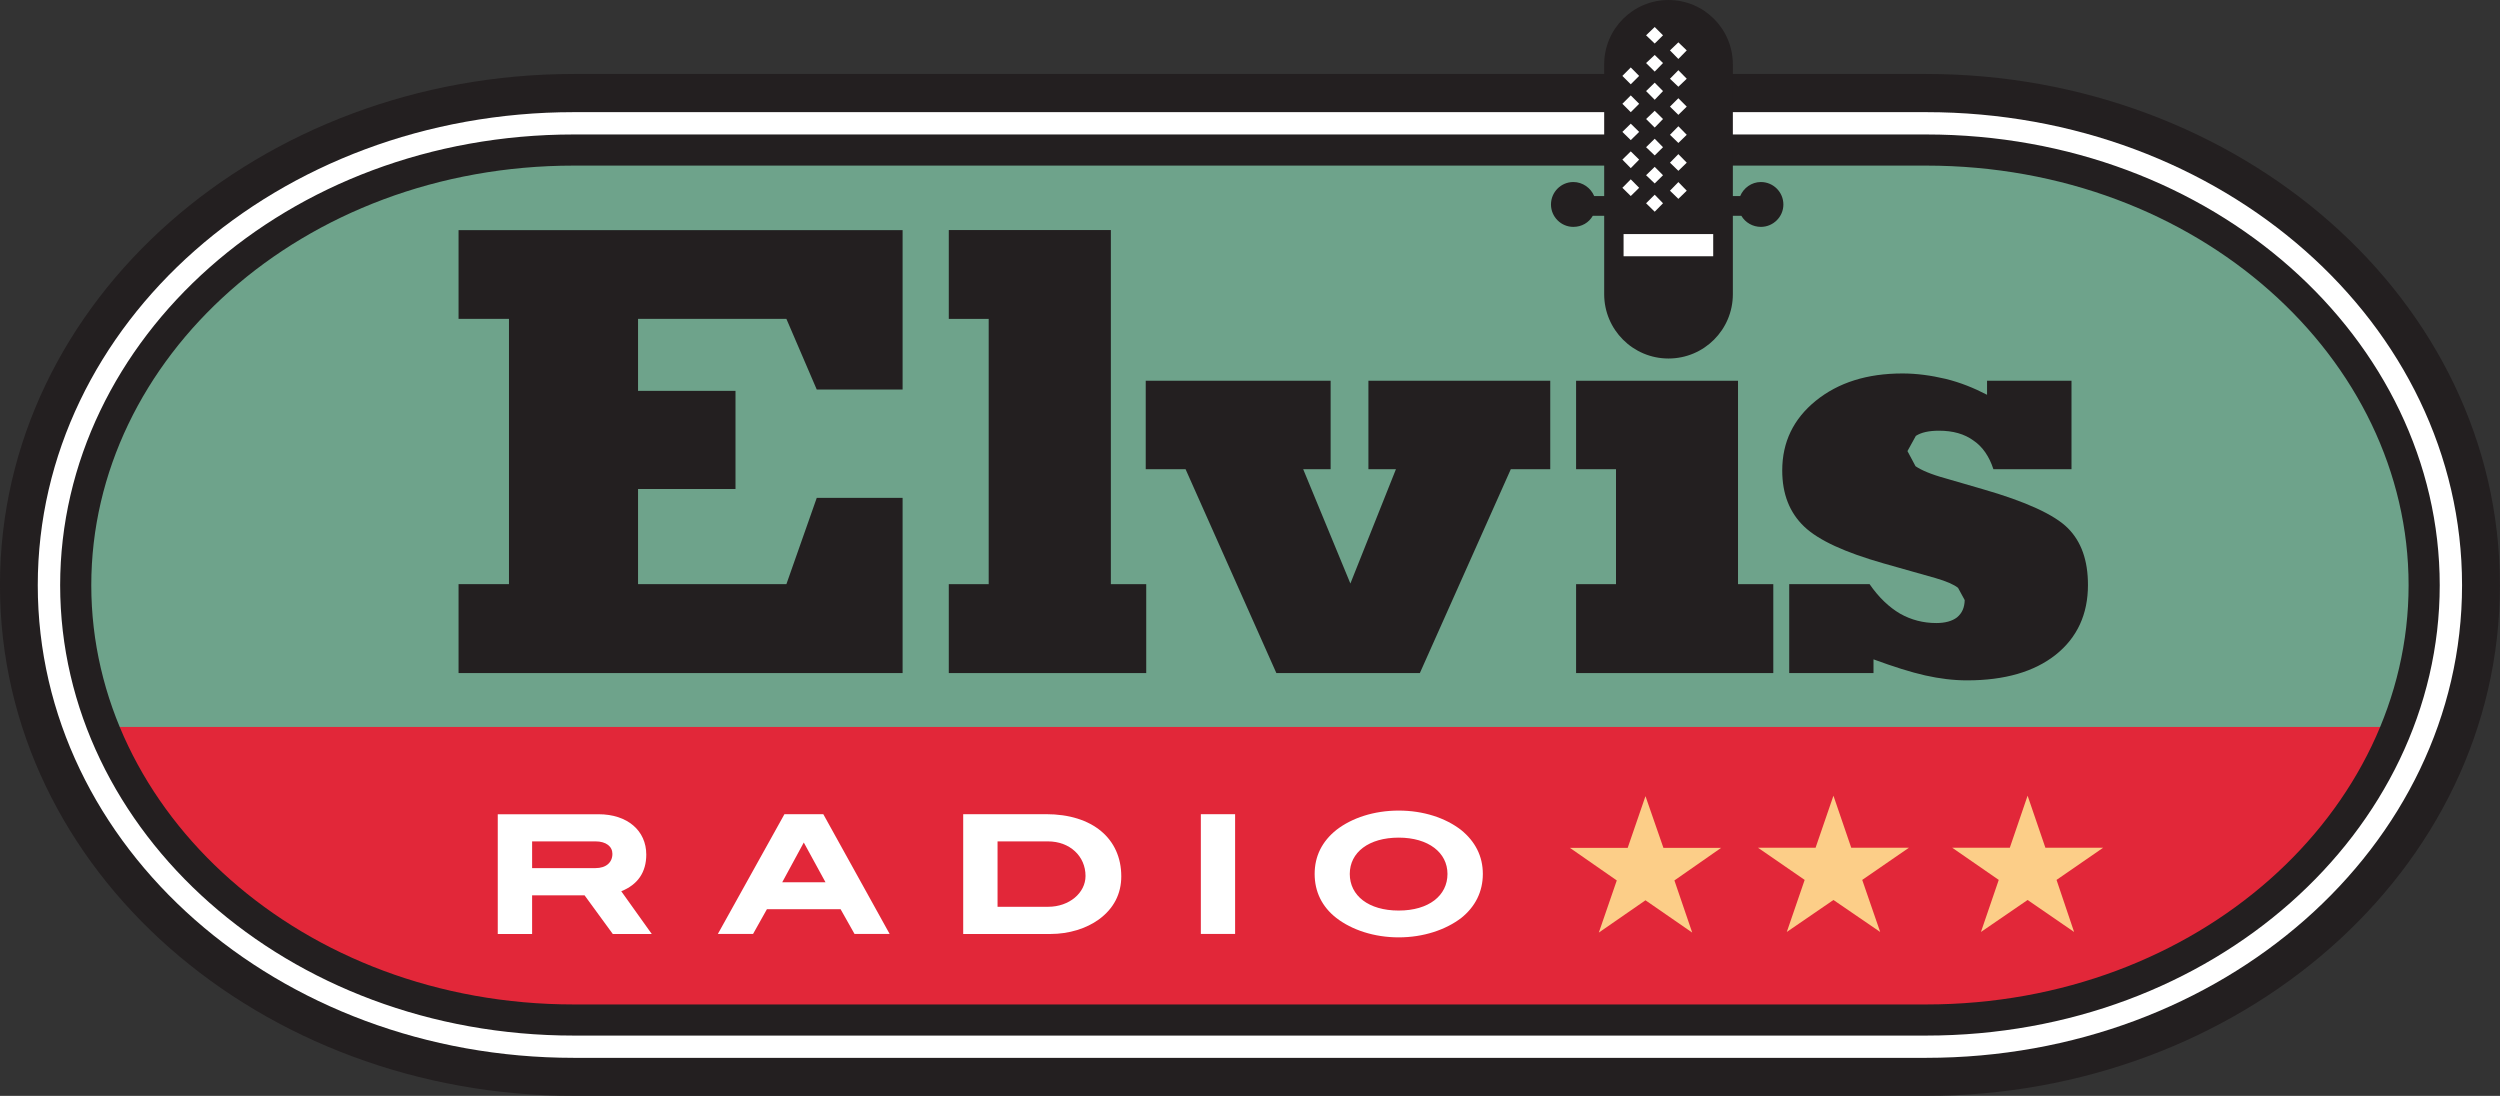 <svg width="800" height="350.68" version="1.1" viewBox="0 0 211.67 92.783" xmlns="http://www.w3.org/2000/svg">
 <rect x="0" y="0" width="211.67" height="92.783" fill="#333333" stroke="none"/>
 <g transform="translate(112.97 79.323)">
  <path d="m98.693-29.774c0 24.273-22.142 43.235-48.58 43.235h-114.5c-26.458 0-48.586-18.962-48.586-43.235 0-24.253 22.129-43.288 48.586-43.288h114.5c26.438 0 48.58 19.035 48.58 43.288" fill="#231f20"/>
  <path d="m95.487-29.774c0-22.142-20.316-40.055-45.373-40.055h-114.5c-25.07 0-45.386 17.913-45.386 40.055 0 22.149 20.316 40.015 45.386 40.015h114.5c25.057 0 45.373-17.866 45.373-40.015" fill="#fff"/>
  <path d="m-64.388-66.621c-23.676 0-42.173 16.85-42.173 36.848 0 19.997 18.497 36.815 42.173 36.815h114.5c23.676 0 42.173-16.817 42.173-36.815 0-19.997-18.497-36.848-42.173-36.848z" fill="#6ea38b"/>
  <path d="m-104.13-17.778v0.644c5.861 13.967 21.161 24.175 39.607 24.175h114.5c18.728 0 34.213-10.524 39.868-24.82z" fill="#e22739"/>
  <g transform="matrix(6.639 0 0 -6.639 -64.388 -66.621)">
   <path d="m0 0c-3.566 0-6.352-2.538-6.352-5.55s2.786-5.545 6.352-5.545h17.246c3.566 0 6.352 2.533 6.352 5.545s-2.786 5.55-6.352 5.55z" fill="none" stroke="#231f20" stroke-miterlimit="3.864" stroke-width=".397"/>
  </g>
  <g transform="matrix(6.639 0 0 -6.639 -62.553 -5.823)">
   <path d="m0 0h-0.808v0.341h0.807c0.138 0 0.217-0.066 0.217-0.159 0-0.11-0.081-0.182-0.216-0.182m0.718-0.84-0.389 0.545c0.21 0.084 0.319 0.242 0.319 0.468 0 0.304-0.24 0.514-0.608 0.514h-1.286v-1.527h0.438v0.493h0.669l0.36-0.493z" fill="#fff" fill-rule="evenodd"/>
  </g>
  <g transform="matrix(6.639 0 0 -6.639 -43.076 -4.624)">
   <path d="m0 0h-0.552l0.275 0.507zm0.818-0.659-0.846 1.527h-0.496l-0.849-1.527h0.449l0.177 0.316h0.939l0.178-0.316z" fill="#fff" fill-rule="evenodd"/>
  </g>
  <g transform="matrix(6.639 0 0 -6.639 -24.221 -2.549)">
   <path d="m0 0h-0.646v0.834h0.643c0.279 0 0.479-0.189 0.479-0.441 0-0.216-0.208-0.393-0.476-0.393m-0.027 1.181h-1.057v-1.528h1.112c0.24 0 0.459 0.071 0.616 0.184 0.193 0.14 0.288 0.329 0.288 0.551 0 0.48-0.366 0.793-0.959 0.793" fill="#fff" fill-rule="evenodd"/>
  </g>
  <path d="m-8.396-10.388h-2.901v10.138h2.901z" fill="#fff"/>
  <g transform="matrix(6.639 0 0 -6.639 9.585 -5.33)">
   <path d="m0 0c0-0.276-0.238-0.467-0.622-0.467-0.386 0-0.624 0.191-0.624 0.467 0 0.275 0.242 0.463 0.624 0.463 0.379 0 0.622-0.191 0.622-0.463m0.451 0c0 0.226-0.097 0.415-0.279 0.562-0.199 0.153-0.479 0.246-0.794 0.246-0.314 0-0.596-0.093-0.794-0.246-0.184-0.147-0.278-0.336-0.278-0.562 0-0.227 0.094-0.419 0.277-0.562 0.196-0.151 0.48-0.247 0.795-0.247s0.599 0.096 0.797 0.247c0.179 0.143 0.276 0.335 0.276 0.562" fill="#fff" fill-rule="evenodd"/>
  </g>
  <g transform="matrix(6.639 0 0 -6.639 30.306 -.364)">
   <path d="m0 0-0.596 0.412-0.595-0.412 0.229 0.665-0.597 0.415h0.736l0.227 0.66 0.229-0.66h0.735l-0.595-0.415z" fill="#fcce88"/>
  </g>
  <g transform="matrix(6.639 0 0 -6.639 46.221 -.416)">
   <path d="m0 0-0.596 0.408-0.595-0.408 0.228 0.664-0.595 0.41h0.734l0.228 0.664 0.227-0.664h0.735l-0.595-0.41z" fill="#fcce88"/>
  </g>
  <g transform="matrix(6.639 0 0 -6.639 62.64 -.416)">
   <path d="m0 0-0.593 0.408-0.595-0.408 0.227 0.664-0.593 0.41h0.734l0.227 0.664 0.227-0.664h0.736l-0.594-0.41z" fill="#fcce88"/>
  </g>
  <g transform="matrix(6.639 0 0 -6.639 -74.145 -22.337)">
   <path d="m0 0v1.134h0.643v3.383h-0.643v1.132h5.663v-2.033h-1.095l-0.387 0.901h-1.892v-0.918h1.243v-1.252h-1.243v-1.213h1.892l0.387 1.1h1.095v-2.234z" fill="#231f20"/>
  </g>
  <g transform="matrix(6.639 0 0 -6.639 -29.259 -52.324)">
   <path d="m0 0h-0.509v1.133h2.067v-4.516h0.451v-1.134h-2.518v1.134h0.509z" fill="#231f20"/>
  </g>
  <g transform="matrix(6.639 0 0 -6.639 -4.903 -22.337)">
   <path d="m0 0-1.158 2.6h-0.508v1.128h2.358v-1.128h-0.35l0.602-1.458 0.581 1.458h-0.351v1.128h2.319v-1.128h-0.503l-1.16-2.6z" fill="#231f20"/>
  </g>
  <g transform="matrix(6.639 0 0 -6.639 45.656 -22.337)">
   <path d="m0 0h-1.075v1.134h1.025c0.117-0.17 0.25-0.295 0.39-0.377 0.139-0.078 0.292-0.119 0.461-0.119 0.113 0 0.203 0.025 0.265 0.073 0.064 0.054 0.095 0.125 0.097 0.22l-0.085 0.156c-0.054 0.043-0.149 0.084-0.286 0.124l-0.668 0.189c-0.483 0.138-0.822 0.291-1.008 0.468-0.187 0.179-0.28 0.416-0.28 0.716 0 0.362 0.143 0.657 0.427 0.888 0.289 0.234 0.657 0.349 1.106 0.349 0.182 0 0.364-0.025 0.551-0.069 0.187-0.046 0.361-0.116 0.528-0.203v0.179h1.077v-1.128h-0.996c-0.052 0.161-0.137 0.286-0.252 0.364-0.118 0.087-0.266 0.127-0.442 0.127-0.126 0-0.225-0.021-0.295-0.066l-0.107-0.194 0.103-0.193c0.072-0.049 0.197-0.104 0.384-0.155l0.468-0.136c0.557-0.16 0.92-0.328 1.09-0.498 0.172-0.172 0.257-0.412 0.257-0.725 0-0.374-0.137-0.672-0.412-0.891-0.273-0.216-0.649-0.326-1.13-0.326-0.174 0-0.351 0.022-0.534 0.063-0.182 0.041-0.401 0.11-0.659 0.205z" fill="#231f20"/>
  </g>
  <g transform="matrix(6.639 0 0 -6.639 34.184 -29.865)">
   <path d="m0 0h0.45v-1.134h-2.515v1.134h0.509v1.466h-0.509v1.128h2.065z" fill="#231f20"/>
  </g>
  <g transform="matrix(6.639 0 0 -6.639 28.297 -79.323)">
   <path d="m0 0c0.455 0 0.821-0.369 0.821-0.821v-2.931c0-0.452-0.366-0.82-0.821-0.82-0.453 0-0.82 0.368-0.82 0.82v2.931c0 0.452 0.367 0.821 0.82 0.821" fill="#231f20"/>
  </g>
  <g transform="matrix(6.639 0 0 -6.639 34.368 -62.724)">
   <path d="m0 0c0.043 0.103 0.145 0.179 0.264 0.179 0.158 0 0.287-0.128 0.287-0.287 0-0.156-0.129-0.285-0.287-0.285-0.104 0-0.198 0.055-0.249 0.141h-1.895c-0.049-0.086-0.14-0.141-0.248-0.141-0.157 0-0.285 0.129-0.285 0.285 0 0.159 0.128 0.287 0.285 0.287 0.12 0 0.223-0.076 0.266-0.179z" fill="#231f20"/>
  </g>
  <g transform="matrix(6.639 0 0 -6.639 26.4 -76.334)">
   <path d="M 0,0 0.11,0.106 0.216,0 0.11,-0.105 Z" fill="#fff"/>
  </g>
  <g transform="matrix(6.639 0 0 -6.639 24.393 -72.897)">
   <path d="M 0,0 0.107,0.108 0.214,0 0.107,-0.107 Z" fill="#fff"/>
  </g>
  <g transform="matrix(6.639 0 0 -6.639 24.393 -70.537)">
   <path d="M 0,0 0.107,0.107 0.214,0 0.107,-0.107 Z" fill="#fff"/>
  </g>
  <g transform="matrix(6.639 0 0 -6.639 24.393 -68.157)">
   <path d="M 0,0 0.107,0.105 0.214,0 0.107,-0.105 Z" fill="#fff"/>
  </g>
  <g transform="matrix(6.639 0 0 -6.639 24.393 -65.81)">
   <path d="M 0,0 0.107,0.105 0.214,0 0.107,-0.109 Z" fill="#fff"/>
  </g>
  <g transform="matrix(6.639 0 0 -6.639 24.393 -63.424)">
   <path d="M 0,0 0.107,0.108 0.214,0 0.107,-0.105 Z" fill="#fff"/>
  </g>
  <g transform="matrix(6.639 0 0 -6.639 26.4 -73.986)">
   <path d="M 0,0 0.11,0.103 0.216,0 0.11,-0.109 Z" fill="#fff"/>
  </g>
  <g transform="matrix(6.639 0 0 -6.639 26.4 -71.613)">
   <path d="M 0,0 0.11,0.107 0.216,0 0.11,-0.111 Z" fill="#fff"/>
  </g>
  <g transform="matrix(6.639 0 0 -6.639 26.4 -69.247)">
   <path d="M 0,0 0.11,0.105 0.216,0 0.11,-0.109 Z" fill="#fff"/>
  </g>
  <g transform="matrix(6.639 0 0 -6.639 26.4 -66.861)">
   <path d="M 0,0 0.11,0.108 0.216,0 0.11,-0.105 Z" fill="#fff"/>
  </g>
  <g transform="matrix(6.639 0 0 -6.639 26.4 -64.488)">
   <path d="M 0,0 0.11,0.107 0.216,0 0.11,-0.105 Z" fill="#fff"/>
  </g>
  <g transform="matrix(6.639 0 0 -6.639 26.4 -62.115)">
   <path d="M 0,0 0.11,0.109 0.216,0 0.11,-0.108 Z" fill="#fff"/>
  </g>
  <g transform="matrix(6.639 0 0 -6.639 28.423 -75.056)">
   <path d="M 0,0 0.107,0.103 0.214,0 0.107,-0.109 Z" fill="#fff"/>
  </g>
  <g transform="matrix(6.639 0 0 -6.639 28.423 -72.657)">
   <path d="M 0,0 0.107,0.109 0.214,0 0.107,-0.102 Z" fill="#fff"/>
  </g>
  <g transform="matrix(6.639 0 0 -6.639 28.423 -70.297)">
   <path d="M 0,0 0.107,0.107 0.214,0 0.107,-0.105 Z" fill="#fff"/>
  </g>
  <g transform="matrix(6.639 0 0 -6.639 28.423 -67.911)">
   <path d="M 0,0 0.107,0.109 0.214,0 0.107,-0.104 Z" fill="#fff"/>
  </g>
  <g transform="matrix(6.639 0 0 -6.639 28.423 -65.551)">
   <path d="M 0,0 0.107,0.109 0.214,0 0.107,-0.104 Z" fill="#fff"/>
  </g>
  <g transform="matrix(6.639 0 0 -6.639 28.423 -63.178)">
   <path d="m0 0 0.107 0.11 0.107-0.11-0.107-0.104z" fill="#fff"/>
  </g>
  <path d="m24.495-59.506h7.589v1.879h-7.589z" fill="#fff"/>
 </g>
</svg>
